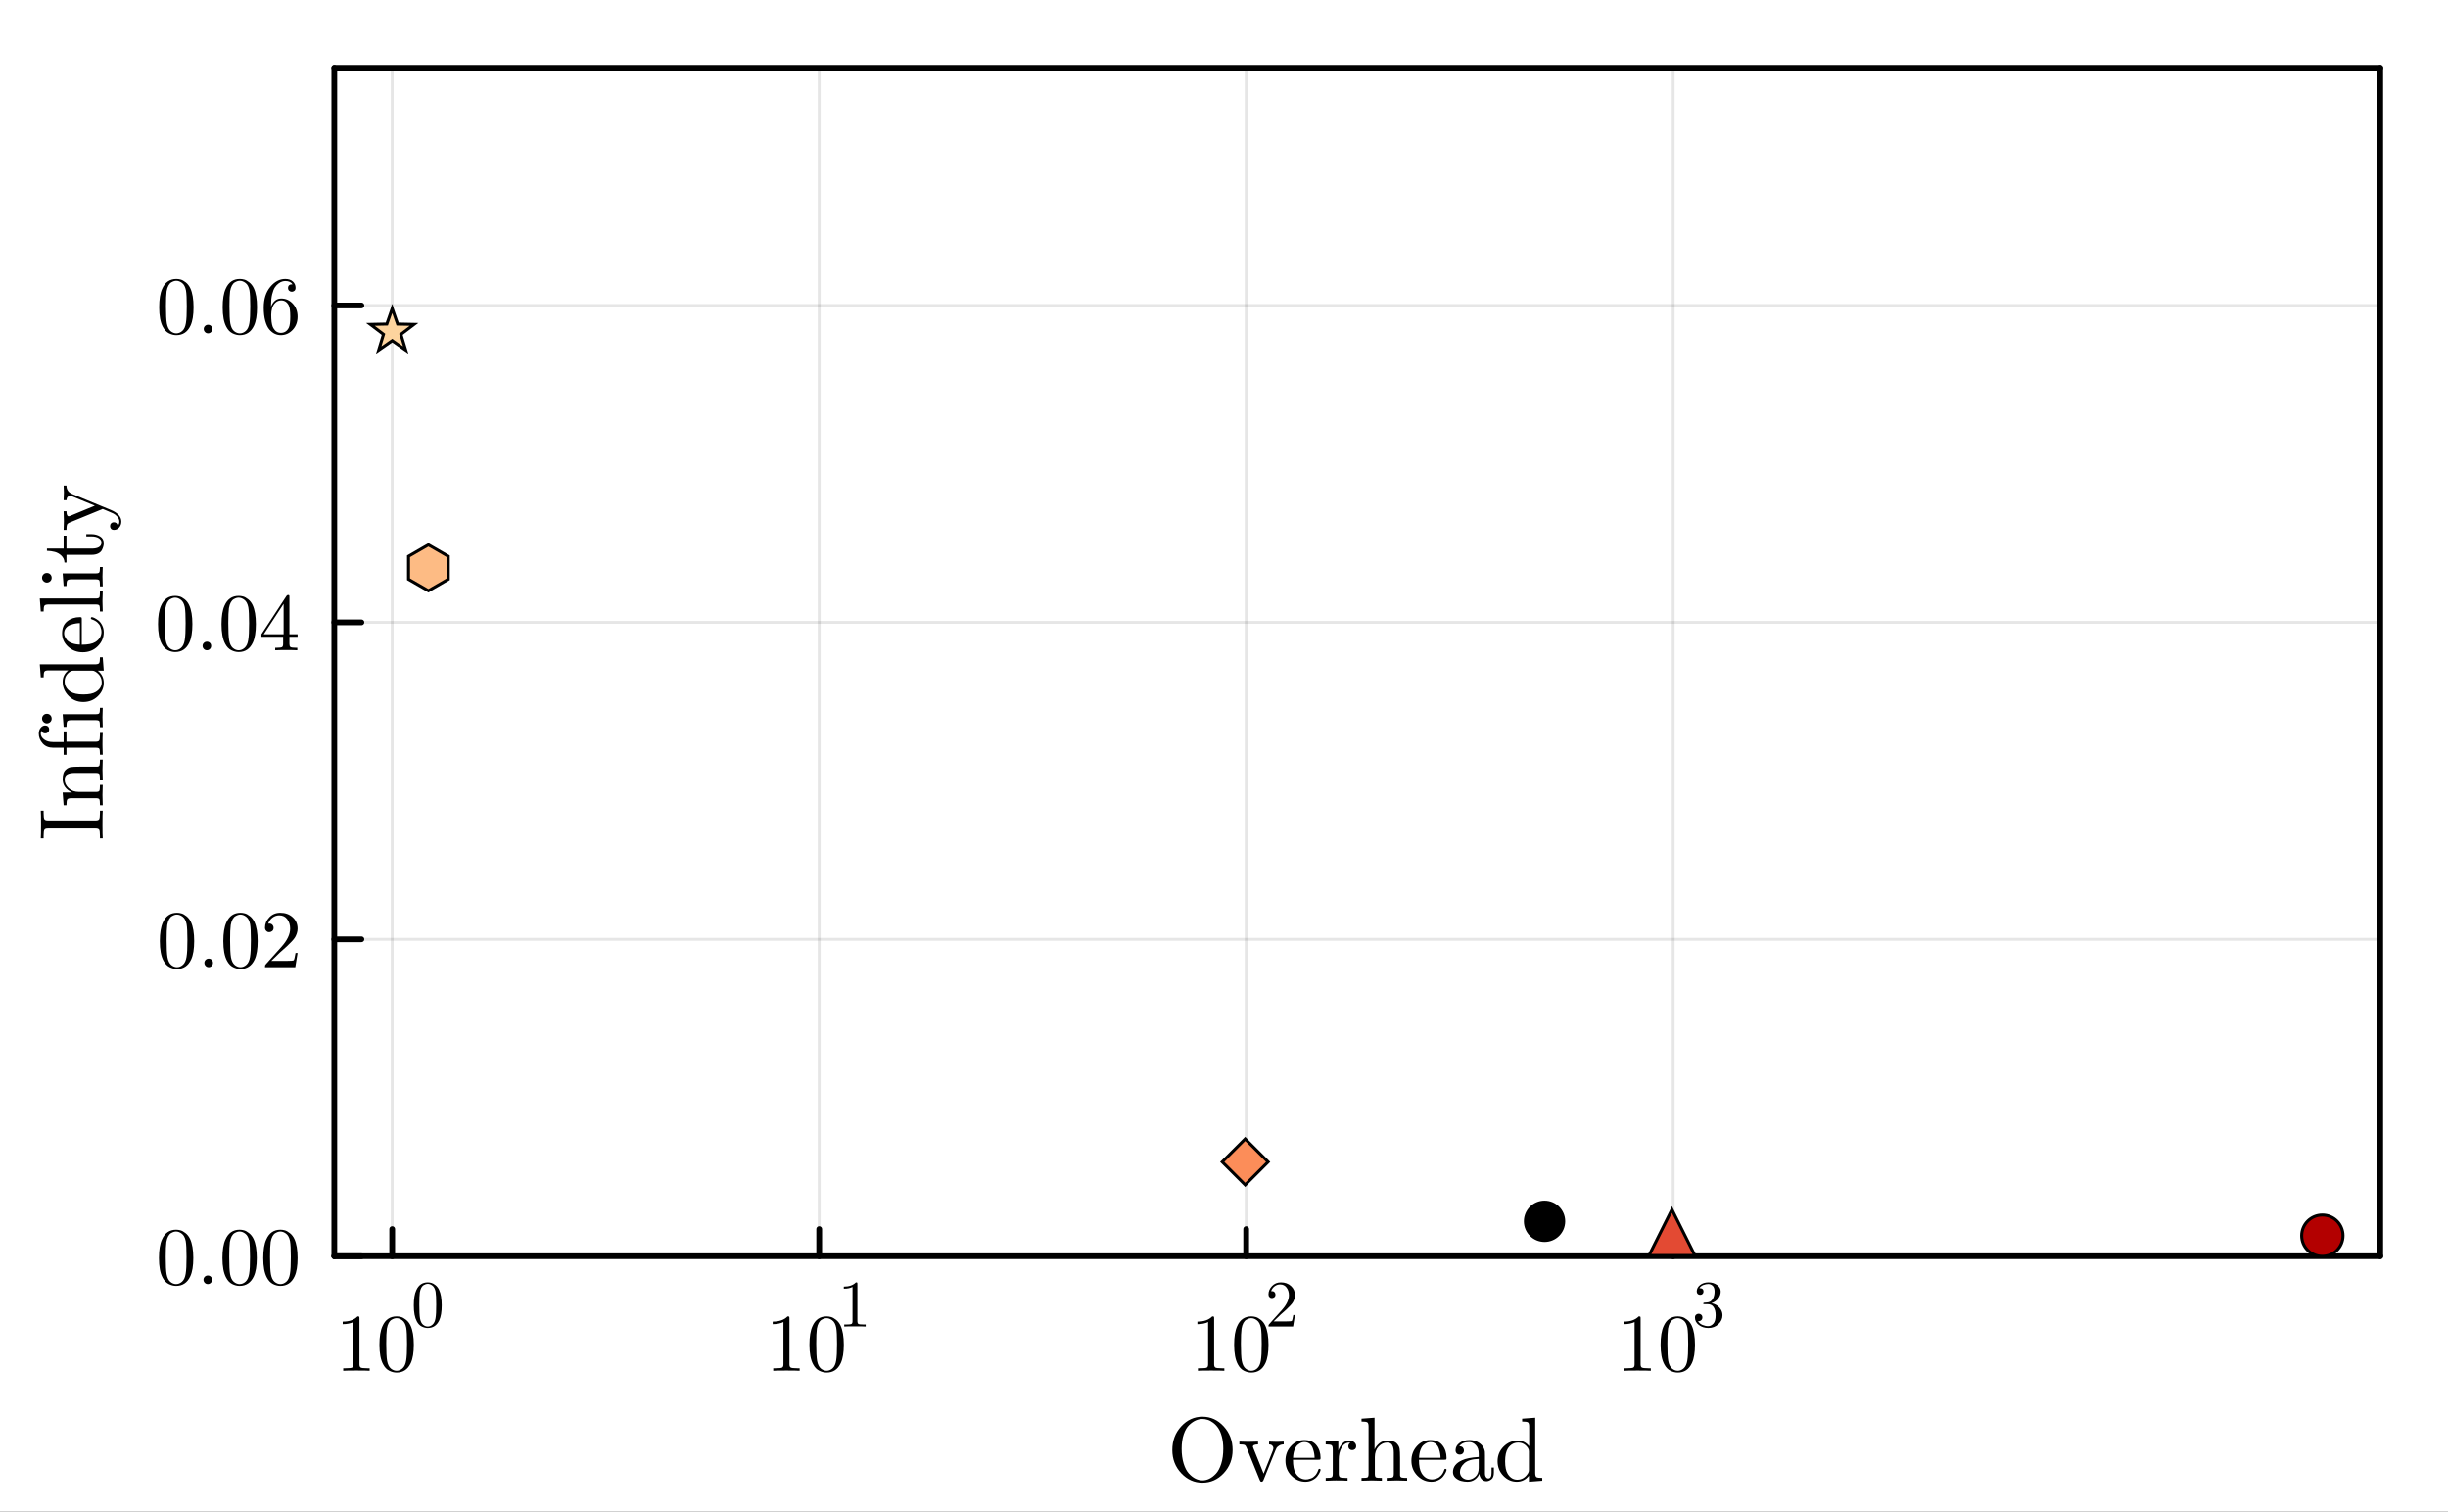 <?xml version="1.0" encoding="utf-8"?>
<svg xmlns="http://www.w3.org/2000/svg" xmlns:xlink="http://www.w3.org/1999/xlink" width="426.75" height="263.5" viewBox="0 0 1707 1054">
<rect x="0" y="0" width="1707" height="1054" fill="#333333" stroke="none"/>
<defs>
  <clipPath id="clip290">
    <rect x="0" y="0" width="1707" height="1054"/>
  </clipPath>
</defs>
<path clip-path="url(#clip290)" d="M0 1054 L1707 1054 L1707 0 L0 0  Z" fill="#ffffff" fill-rule="evenodd" fill-opacity="1"/>
<defs>
  <clipPath id="clip291">
    <rect x="341" y="0" width="1196" height="1054"/>
  </clipPath>
</defs>
<path clip-path="url(#clip290)" d="M233.114 875.894 L1659.76 875.894 L1659.76 47.253 L233.114 47.253  Z" fill="#ffffff" fill-rule="evenodd" fill-opacity="1"/>
<defs>
  <clipPath id="clip292">
    <rect x="233" y="47" width="1428" height="830"/>
  </clipPath>
</defs>
<polyline clip-path="url(#clip292)" style="stroke:#000000; stroke-linecap:round; stroke-linejoin:round; stroke-width:2; stroke-opacity:0.1; fill:none" points="273.491,875.894 273.491,47.253 "/>
<polyline clip-path="url(#clip292)" style="stroke:#000000; stroke-linecap:round; stroke-linejoin:round; stroke-width:2; stroke-opacity:0.1; fill:none" points="571.229,875.894 571.229,47.253 "/>
<polyline clip-path="url(#clip292)" style="stroke:#000000; stroke-linecap:round; stroke-linejoin:round; stroke-width:2; stroke-opacity:0.1; fill:none" points="868.966,875.894 868.966,47.253 "/>
<polyline clip-path="url(#clip292)" style="stroke:#000000; stroke-linecap:round; stroke-linejoin:round; stroke-width:2; stroke-opacity:0.1; fill:none" points="1166.7,875.894 1166.7,47.253 "/>
<polyline clip-path="url(#clip290)" style="stroke:#000000; stroke-linecap:round; stroke-linejoin:round; stroke-width:4.001; stroke-opacity:1; fill:none" points="233.114,875.894 1659.76,875.894 "/>
<polyline clip-path="url(#clip290)" style="stroke:#000000; stroke-linecap:round; stroke-linejoin:round; stroke-width:4.001; stroke-opacity:1; fill:none" points="233.114,47.253 1659.76,47.253 "/>
<polyline clip-path="url(#clip290)" style="stroke:#000000; stroke-linecap:round; stroke-linejoin:round; stroke-width:4.001; stroke-opacity:1; fill:none" points="273.491,875.894 273.491,856.993 "/>
<polyline clip-path="url(#clip290)" style="stroke:#000000; stroke-linecap:round; stroke-linejoin:round; stroke-width:4.001; stroke-opacity:1; fill:none" points="571.229,875.894 571.229,856.993 "/>
<polyline clip-path="url(#clip290)" style="stroke:#000000; stroke-linecap:round; stroke-linejoin:round; stroke-width:4.001; stroke-opacity:1; fill:none" points="868.966,875.894 868.966,856.993 "/>
<polyline clip-path="url(#clip290)" style="stroke:#000000; stroke-linecap:round; stroke-linejoin:round; stroke-width:4.001; stroke-opacity:1; fill:none" points="1166.7,875.894 1166.7,856.993 "/>
<path clip-path="url(#clip290)" d="M238.972 923.29 L238.972 921.511 Q245.808 921.511 249.338 917.869 Q250.31 917.869 250.477 918.092 Q250.644 918.314 250.644 919.342 L250.644 951.28 Q250.644 952.976 251.477 953.504 Q252.311 954.032 255.951 954.032 L257.758 954.032 L257.758 955.784 Q255.757 955.617 248.532 955.617 Q241.307 955.617 239.334 955.784 L239.334 954.032 L241.14 954.032 Q244.725 954.032 245.586 953.532 Q246.448 953.004 246.448 951.28 L246.448 921.789 Q243.474 923.29 238.972 923.29 Z" fill="#000000" fill-rule="evenodd" fill-opacity="1" /><path clip-path="url(#clip290)" d="M264.594 937.577 Q264.594 929.21 266.705 924.652 Q269.651 917.869 276.598 917.869 Q278.071 917.869 279.599 918.286 Q281.156 918.675 283.101 920.204 Q285.074 921.733 286.269 924.235 Q288.547 929.071 288.547 937.577 Q288.547 945.888 286.435 950.419 Q283.351 957.034 276.543 957.034 Q273.986 957.034 271.374 955.728 Q268.79 954.421 267.15 951.28 Q264.594 946.583 264.594 937.577 M269.318 936.882 Q269.318 945.471 269.929 948.89 Q270.624 952.587 272.513 954.199 Q274.431 955.784 276.543 955.784 Q278.821 955.784 280.711 954.088 Q282.628 952.365 283.212 948.668 Q283.851 945.026 283.823 936.882 Q283.823 928.96 283.267 925.791 Q282.517 922.094 280.516 920.621 Q278.543 919.12 276.543 919.12 Q275.792 919.12 274.986 919.342 Q274.208 919.565 273.069 920.204 Q271.93 920.843 271.04 922.428 Q270.179 924.012 269.762 926.403 Q269.318 929.488 269.318 936.882 Z" fill="#000000" fill-rule="evenodd" fill-opacity="1" /><path clip-path="url(#clip290)" d="M288.547 910.148 Q288.547 903.35 290.263 899.646 Q292.657 894.136 298.301 894.136 Q299.498 894.136 300.74 894.475 Q302.004 894.791 303.584 896.033 Q305.187 897.275 306.158 899.308 Q308.01 903.237 308.01 910.148 Q308.01 916.901 306.294 920.582 Q303.788 925.957 298.256 925.957 Q296.179 925.957 294.056 924.896 Q291.957 923.834 290.624 921.282 Q288.547 917.466 288.547 910.148 M292.386 909.584 Q292.386 916.562 292.882 919.34 Q293.447 922.344 294.982 923.654 Q296.54 924.941 298.256 924.941 Q300.107 924.941 301.643 923.563 Q303.201 922.163 303.675 919.159 Q304.194 916.201 304.171 909.584 Q304.171 903.147 303.72 900.572 Q303.11 897.569 301.485 896.372 Q299.882 895.152 298.256 895.152 Q297.646 895.152 296.992 895.333 Q296.359 895.513 295.434 896.033 Q294.508 896.552 293.785 897.84 Q293.085 899.127 292.747 901.069 Q292.386 903.576 292.386 909.584 Z" fill="#000000" fill-rule="evenodd" fill-opacity="1" /><path clip-path="url(#clip290)" d="M538.81 923.29 L538.81 921.511 Q545.646 921.511 549.175 917.869 Q550.147 917.869 550.314 918.092 Q550.481 918.314 550.481 919.342 L550.481 951.28 Q550.481 952.976 551.315 953.504 Q552.148 954.032 555.789 954.032 L557.595 954.032 L557.595 955.784 Q555.594 955.617 548.369 955.617 Q541.144 955.617 539.171 955.784 L539.171 954.032 L540.977 954.032 Q544.562 954.032 545.423 953.532 Q546.285 953.004 546.285 951.28 L546.285 921.789 Q543.311 923.29 538.81 923.29 Z" fill="#000000" fill-rule="evenodd" fill-opacity="1" /><path clip-path="url(#clip290)" d="M564.431 937.577 Q564.431 929.21 566.543 924.652 Q569.488 917.869 576.435 917.869 Q577.908 917.869 579.437 918.286 Q580.993 918.675 582.938 920.204 Q584.911 921.733 586.106 924.235 Q588.385 929.071 588.385 937.577 Q588.385 945.888 586.273 950.419 Q583.188 957.034 576.38 957.034 Q573.823 957.034 571.211 955.728 Q568.627 954.421 566.987 951.28 Q564.431 946.583 564.431 937.577 M569.155 936.882 Q569.155 945.471 569.766 948.89 Q570.461 952.587 572.351 954.199 Q574.268 955.784 576.38 955.784 Q578.659 955.784 580.548 954.088 Q582.466 952.365 583.049 948.668 Q583.688 945.026 583.66 936.882 Q583.66 928.96 583.105 925.791 Q582.354 922.094 580.354 920.621 Q578.381 919.12 576.38 919.12 Q575.63 919.12 574.824 919.342 Q574.046 919.565 572.906 920.204 Q571.767 920.843 570.878 922.428 Q570.016 924.012 569.599 926.403 Q569.155 929.488 569.155 936.882 Z" fill="#000000" fill-rule="evenodd" fill-opacity="1" /><path clip-path="url(#clip290)" d="M588.385 898.54 L588.385 897.094 Q593.939 897.094 596.806 894.136 Q597.596 894.136 597.732 894.316 Q597.867 894.497 597.867 895.333 L597.867 921.282 Q597.867 922.66 598.545 923.089 Q599.222 923.518 602.18 923.518 L603.647 923.518 L603.647 924.941 Q602.022 924.806 596.151 924.806 Q590.281 924.806 588.678 924.941 L588.678 923.518 L590.146 923.518 Q593.058 923.518 593.758 923.112 Q594.458 922.683 594.458 921.282 L594.458 897.32 Q592.042 898.54 588.385 898.54 Z" fill="#000000" fill-rule="evenodd" fill-opacity="1" /><path clip-path="url(#clip290)" d="M834.944 923.29 L834.944 921.511 Q841.78 921.511 845.309 917.869 Q846.282 917.869 846.449 918.092 Q846.615 918.314 846.615 919.342 L846.615 951.28 Q846.615 952.976 847.449 953.504 Q848.283 954.032 851.923 954.032 L853.729 954.032 L853.729 955.784 Q851.728 955.617 844.503 955.617 Q837.278 955.617 835.305 955.784 L835.305 954.032 L837.112 954.032 Q840.696 954.032 841.558 953.532 Q842.419 953.004 842.419 951.28 L842.419 921.789 Q839.446 923.29 834.944 923.29 Z" fill="#000000" fill-rule="evenodd" fill-opacity="1" /><path clip-path="url(#clip290)" d="M860.565 937.577 Q860.565 929.21 862.677 924.652 Q865.623 917.869 872.57 917.869 Q874.043 917.869 875.571 918.286 Q877.127 918.675 879.072 920.204 Q881.045 921.733 882.24 924.235 Q884.519 929.071 884.519 937.577 Q884.519 945.888 882.407 950.419 Q879.323 957.034 872.514 957.034 Q869.958 957.034 867.346 955.728 Q864.761 954.421 863.122 951.28 Q860.565 946.583 860.565 937.577 M865.289 936.882 Q865.289 945.471 865.901 948.89 Q866.595 952.587 868.485 954.199 Q870.402 955.784 872.514 955.784 Q874.793 955.784 876.683 954.088 Q878.6 952.365 879.184 948.668 Q879.823 945.026 879.795 936.882 Q879.795 928.96 879.239 925.791 Q878.489 922.094 876.488 920.621 Q874.515 919.12 872.514 919.12 Q871.764 919.12 870.958 919.342 Q870.18 919.565 869.041 920.204 Q867.901 920.843 867.012 922.428 Q866.151 924.012 865.734 926.403 Q865.289 929.488 865.289 936.882 Z" fill="#000000" fill-rule="evenodd" fill-opacity="1" /><path clip-path="url(#clip290)" d="M884.519 924.941 Q884.519 924.105 884.587 923.857 Q884.677 923.609 885.038 923.225 L893.912 913.333 Q898.766 907.867 898.766 903.102 Q898.766 900.008 897.14 897.794 Q895.537 895.581 892.579 895.581 Q890.547 895.581 888.831 896.823 Q887.116 898.065 886.325 900.279 Q886.461 900.234 886.935 900.234 Q888.086 900.234 888.719 900.956 Q889.373 901.679 889.373 902.65 Q889.373 903.892 888.561 904.502 Q887.77 905.089 886.98 905.089 Q886.664 905.089 886.235 905.022 Q885.829 904.954 885.174 904.321 Q884.519 903.666 884.519 902.515 Q884.519 899.285 886.957 896.71 Q889.418 894.136 893.166 894.136 Q897.411 894.136 900.188 896.665 Q902.988 899.172 902.988 903.102 Q902.988 904.48 902.559 905.744 Q902.153 906.986 901.588 907.958 Q901.046 908.929 899.556 910.487 Q898.066 912.045 896.869 913.152 Q895.673 914.259 892.986 916.607 L888.086 921.373 L896.418 921.373 Q900.482 921.373 900.798 921.011 Q901.249 920.356 901.814 916.901 L902.988 916.901 L901.678 924.941 L884.519 924.941 Z" fill="#000000" fill-rule="evenodd" fill-opacity="1" /><path clip-path="url(#clip290)" d="M1132.32 923.29 L1132.32 921.511 Q1139.16 921.511 1142.69 917.869 Q1143.66 917.869 1143.82 918.092 Q1143.99 918.314 1143.99 919.342 L1143.99 951.28 Q1143.99 952.976 1144.83 953.504 Q1145.66 954.032 1149.3 954.032 L1151.11 954.032 L1151.11 955.784 Q1149.1 955.617 1141.88 955.617 Q1134.65 955.617 1132.68 955.784 L1132.68 954.032 L1134.49 954.032 Q1138.07 954.032 1138.93 953.532 Q1139.8 953.004 1139.8 951.28 L1139.8 921.789 Q1136.82 923.29 1132.32 923.29 Z" fill="#000000" fill-rule="evenodd" fill-opacity="1" /><path clip-path="url(#clip290)" d="M1157.94 937.577 Q1157.94 929.21 1160.05 924.652 Q1163 917.869 1169.95 917.869 Q1171.42 917.869 1172.95 918.286 Q1174.5 918.675 1176.45 920.204 Q1178.42 921.733 1179.62 924.235 Q1181.9 929.071 1181.9 937.577 Q1181.9 945.888 1179.78 950.419 Q1176.7 957.034 1169.89 957.034 Q1167.33 957.034 1164.72 955.728 Q1162.14 954.421 1160.5 951.28 Q1157.94 946.583 1157.94 937.577 M1162.67 936.882 Q1162.67 945.471 1163.28 948.89 Q1163.97 952.587 1165.86 954.199 Q1167.78 955.784 1169.89 955.784 Q1172.17 955.784 1174.06 954.088 Q1175.98 952.365 1176.56 948.668 Q1177.2 945.026 1177.17 936.882 Q1177.17 928.96 1176.62 925.791 Q1175.87 922.094 1173.86 920.621 Q1171.89 919.12 1169.89 919.12 Q1169.14 919.12 1168.33 919.342 Q1167.56 919.565 1166.42 920.204 Q1165.28 920.843 1164.39 922.428 Q1163.53 924.012 1163.11 926.403 Q1162.67 929.488 1162.67 936.882 Z" fill="#000000" fill-rule="evenodd" fill-opacity="1" /><path clip-path="url(#clip290)" d="M1181.9 918.708 Q1181.9 917.33 1182.69 916.675 Q1183.48 916.02 1184.49 916.02 Q1185.55 916.02 1186.3 916.72 Q1187.07 917.398 1187.07 918.595 Q1187.07 919.882 1186.16 920.605 Q1185.28 921.328 1184.02 921.147 Q1185.12 922.999 1187.16 923.834 Q1189.21 924.67 1191.11 924.67 Q1193.09 924.67 1194.7 922.954 Q1196.32 921.237 1196.32 917.037 Q1196.32 913.468 1194.92 911.413 Q1193.55 909.358 1190.81 909.358 L1188.78 909.358 Q1188.08 909.358 1187.88 909.29 Q1187.68 909.222 1187.68 908.838 Q1187.68 908.387 1188.38 908.296 Q1189.08 908.296 1190.18 908.161 Q1192.87 908.07 1194.29 905.744 Q1195.58 903.576 1195.58 900.482 Q1195.58 897.659 1194.22 896.485 Q1192.89 895.288 1191.15 895.288 Q1189.53 895.288 1187.74 895.965 Q1185.96 896.643 1184.99 898.156 Q1187.86 898.156 1187.86 900.482 Q1187.86 901.498 1187.2 902.176 Q1186.57 902.831 1185.51 902.831 Q1184.49 902.831 1183.81 902.198 Q1183.14 901.544 1183.14 900.437 Q1183.14 897.794 1185.49 895.965 Q1187.86 894.136 1191.33 894.136 Q1194.76 894.136 1197.29 895.943 Q1199.84 897.749 1199.84 900.527 Q1199.84 903.26 1198.04 905.496 Q1196.23 907.732 1193.37 908.658 Q1196.89 909.358 1198.99 911.752 Q1201.09 914.123 1201.09 917.037 Q1201.09 920.65 1198.24 923.315 Q1195.4 925.957 1191.24 925.957 Q1187.4 925.957 1184.65 923.88 Q1181.9 921.802 1181.9 918.708 Z" fill="#000000" fill-rule="evenodd" fill-opacity="1" /><path clip-path="url(#clip290)" d="M817.452 1010.98 Q817.452 1001.32 823.627 994.584 Q829.833 987.82 838.448 987.82 Q847.124 987.82 853.299 994.584 Q859.505 1001.35 859.505 1010.98 Q859.505 1020.53 853.299 1027.17 Q847.093 1033.81 838.448 1033.81 Q829.926 1033.81 823.689 1027.2 Q817.452 1020.59 817.452 1010.98 M823.967 1010.09 Q823.967 1015.96 825.356 1020.47 Q826.746 1024.94 828.969 1027.38 Q831.223 1029.82 833.631 1031 Q836.04 1032.17 838.51 1032.17 Q840.918 1032.17 843.265 1031.03 Q845.642 1029.89 847.896 1027.48 Q850.15 1025.07 851.57 1020.56 Q852.991 1016.05 852.991 1010.09 Q852.991 1005.46 852.003 1001.75 Q851.014 998.012 849.471 995.758 Q847.927 993.503 845.92 992.021 Q843.944 990.538 842.06 989.982 Q840.208 989.396 838.448 989.396 Q836.225 989.396 833.909 990.384 Q831.593 991.372 829.247 993.565 Q826.931 995.727 825.449 1000.02 Q823.967 1004.28 823.967 1010.09 Z" fill="#000000" fill-rule="evenodd" fill-opacity="1" /><path clip-path="url(#clip290)" d="M864.229 1007.12 L864.229 1005.15 Q867.07 1005.33 870.374 1005.33 Q871.578 1005.33 877.259 1005.15 L877.259 1007.12 Q873.647 1007.12 873.647 1008.76 Q873.647 1009.01 874.017 1009.84 L881.119 1027.48 L887.572 1011.35 Q887.942 1010.27 887.942 1009.84 Q887.942 1008.76 887.201 1007.99 Q886.491 1007.19 884.917 1007.12 L884.917 1005.15 Q888.128 1005.33 890.413 1005.33 Q893.006 1005.33 895.137 1005.15 L895.137 1007.12 Q893.253 1007.12 891.925 1007.99 Q890.598 1008.82 890.165 1009.56 Q889.764 1010.27 889.332 1011.35 L881.057 1031.92 Q880.563 1033.13 879.729 1033.13 Q879.174 1033.13 878.927 1032.88 Q878.71 1032.67 878.402 1031.92 L869.293 1009.47 Q868.676 1007.9 867.873 1007.52 Q867.07 1007.12 864.229 1007.12 Z" fill="#000000" fill-rule="evenodd" fill-opacity="1" /><path clip-path="url(#clip290)" d="M896.341 1018.49 Q896.341 1012.53 900.169 1008.3 Q903.998 1004.07 909.494 1004.07 Q915.052 1004.07 917.923 1007.68 Q920.826 1011.29 920.826 1016.48 Q920.826 1017.44 920.579 1017.62 Q920.332 1017.81 919.251 1017.81 L901.59 1017.81 Q901.59 1024.26 903.504 1027.29 Q906.159 1031.52 910.636 1031.52 Q911.254 1031.52 911.995 1031.4 Q912.736 1031.28 914.249 1030.75 Q915.762 1030.19 917.09 1028.74 Q918.417 1027.29 919.189 1025.01 Q919.374 1024.11 919.992 1024.14 Q920.826 1024.14 920.826 1024.88 Q920.826 1025.44 920.208 1026.7 Q919.621 1027.94 918.479 1029.42 Q917.337 1030.9 915.113 1032.02 Q912.921 1033.13 910.266 1033.13 Q904.708 1033.13 900.509 1028.93 Q896.341 1024.7 896.341 1018.49 M901.651 1016.48 L916.657 1016.48 Q916.657 1015.15 916.41 1013.67 Q916.194 1012.19 915.515 1010.15 Q914.866 1008.08 913.323 1006.78 Q911.779 1005.49 909.494 1005.49 Q908.475 1005.49 907.364 1005.92 Q906.283 1006.35 904.955 1007.4 Q903.628 1008.45 902.701 1010.83 Q901.775 1013.21 901.651 1016.48 Z" fill="#000000" fill-rule="evenodd" fill-opacity="1" /><path clip-path="url(#clip290)" d="M924.407 1032.42 L924.407 1030.47 Q927.773 1030.47 928.545 1030.07 Q929.347 1029.64 929.347 1027.6 L929.347 1010.64 Q929.347 1008.3 928.514 1007.71 Q927.711 1007.12 924.407 1007.12 L924.407 1005.15 L933.207 1004.47 L933.207 1011.42 Q934.102 1008.7 935.986 1006.6 Q937.9 1004.47 940.988 1004.47 Q943.026 1004.47 944.322 1005.61 Q945.65 1006.75 945.65 1008.33 Q945.65 1009.72 944.786 1010.43 Q943.952 1011.11 942.933 1011.11 Q941.791 1011.11 940.988 1010.4 Q940.216 1009.66 940.216 1008.39 Q940.216 1007.62 940.555 1007.03 Q940.926 1006.41 941.204 1006.2 Q941.482 1005.98 941.667 1005.92 Q941.544 1005.86 940.988 1005.86 Q937.499 1005.86 935.492 1009.35 Q933.516 1012.81 933.516 1017.75 L933.516 1027.48 Q933.516 1029.3 934.257 1029.89 Q935.029 1030.47 938.332 1030.47 L939.66 1030.47 L939.66 1032.42 Q937.128 1032.23 931.632 1032.23 Q930.86 1032.23 929.656 1032.26 Q928.452 1032.29 926.877 1032.36 Q925.303 1032.42 924.407 1032.42 Z" fill="#000000" fill-rule="evenodd" fill-opacity="1" /><path clip-path="url(#clip290)" d="M949.386 1032.42 L949.386 1030.47 Q952.752 1030.47 953.523 1030.07 Q954.295 1029.64 954.295 1027.6 L954.295 994.708 Q954.295 992.36 953.462 991.774 Q952.659 991.187 949.386 991.187 L949.386 989.21 L958.464 988.531 L958.464 1010.52 L958.525 1010.52 Q959.544 1008.24 961.829 1006.35 Q964.114 1004.47 967.634 1004.47 Q972.389 1004.47 974.272 1006.81 Q975.662 1008.39 975.94 1010.15 Q976.248 1011.91 976.248 1016.48 L976.248 1028.56 Q976.31 1029.89 977.329 1030.19 Q978.348 1030.47 981.189 1030.47 L981.189 1032.42 Q974.735 1032.23 974.087 1032.23 Q973.593 1032.23 966.955 1032.42 L966.955 1030.47 Q970.32 1030.47 971.092 1030.07 Q971.895 1029.64 971.895 1027.6 L971.895 1012.87 Q971.895 1009.66 970.907 1007.77 Q969.919 1005.86 967.202 1005.86 Q963.929 1005.86 961.304 1008.61 Q958.68 1011.35 958.68 1015.99 L958.68 1027.6 Q958.68 1029.64 959.452 1030.07 Q960.254 1030.47 963.589 1030.47 L963.589 1032.42 Q957.136 1032.23 956.518 1032.23 Q956.024 1032.23 949.386 1032.42 Z" fill="#000000" fill-rule="evenodd" fill-opacity="1" /><path clip-path="url(#clip290)" d="M984.184 1018.49 Q984.184 1012.53 988.012 1008.3 Q991.841 1004.07 997.337 1004.07 Q1002.89 1004.07 1005.77 1007.68 Q1008.67 1011.29 1008.67 1016.48 Q1008.67 1017.44 1008.42 1017.62 Q1008.17 1017.81 1007.09 1017.81 L989.433 1017.81 Q989.433 1024.26 991.347 1027.29 Q994.002 1031.52 998.479 1031.52 Q999.097 1031.52 999.838 1031.4 Q1000.58 1031.28 1002.09 1030.75 Q1003.6 1030.19 1004.93 1028.74 Q1006.26 1027.29 1007.03 1025.01 Q1007.22 1024.11 1007.83 1024.14 Q1008.67 1024.14 1008.67 1024.88 Q1008.67 1025.44 1008.05 1026.7 Q1007.46 1027.94 1006.32 1029.42 Q1005.18 1030.9 1002.96 1032.02 Q1000.76 1033.13 998.109 1033.13 Q992.551 1033.13 988.352 1028.93 Q984.184 1024.7 984.184 1018.49 M989.494 1016.48 L1004.5 1016.48 Q1004.5 1015.15 1004.25 1013.67 Q1004.04 1012.19 1003.36 1010.15 Q1002.71 1008.08 1001.17 1006.78 Q999.622 1005.49 997.337 1005.49 Q996.318 1005.49 995.206 1005.92 Q994.126 1006.35 992.798 1007.4 Q991.47 1008.45 990.544 1010.83 Q989.618 1013.21 989.494 1016.48 Z" fill="#000000" fill-rule="evenodd" fill-opacity="1" /><path clip-path="url(#clip290)" d="M1013.15 1026.4 Q1013.15 1021.02 1019.48 1018.18 Q1023.27 1016.36 1031.12 1015.89 L1031.12 1013.58 Q1031.12 1009.66 1029.05 1007.59 Q1027.01 1005.49 1024.42 1005.49 Q1019.78 1005.49 1017.56 1008.39 Q1019.44 1008.45 1020.12 1009.41 Q1020.8 1010.34 1020.8 1011.29 Q1020.8 1012.56 1020 1013.39 Q1019.23 1014.2 1017.9 1014.2 Q1016.63 1014.2 1015.8 1013.42 Q1014.97 1012.62 1014.97 1011.23 Q1014.97 1008.14 1017.75 1006.1 Q1020.56 1004.07 1024.54 1004.07 Q1029.73 1004.07 1033.18 1007.56 Q1034.26 1008.64 1034.79 1010.03 Q1035.35 1011.42 1035.41 1012.34 Q1035.47 1013.24 1035.47 1015.03 L1035.47 1027.66 Q1035.47 1028.03 1035.59 1028.65 Q1035.72 1029.27 1036.27 1030.07 Q1036.86 1030.84 1037.82 1030.84 Q1040.1 1030.84 1040.07 1026.8 L1040.07 1023.25 L1041.68 1023.25 L1041.68 1026.8 Q1041.68 1030.16 1039.88 1031.49 Q1038.12 1032.79 1036.49 1032.79 Q1034.39 1032.79 1033.06 1031.24 Q1031.73 1029.7 1031.55 1027.6 Q1030.59 1030.01 1028.4 1031.58 Q1026.24 1033.13 1023.27 1033.13 Q1020.99 1033.13 1018.83 1032.54 Q1016.7 1031.99 1014.91 1030.41 Q1013.15 1028.8 1013.15 1026.4 M1018.02 1026.33 Q1018.02 1028.68 1019.69 1030.19 Q1021.36 1031.71 1023.71 1031.71 Q1026.36 1031.71 1028.74 1029.67 Q1031.12 1027.6 1031.12 1023.55 L1031.12 1017.22 Q1024.11 1017.47 1021.05 1020.28 Q1018.02 1023.06 1018.02 1026.33 Z" fill="#000000" fill-rule="evenodd" fill-opacity="1" /><path clip-path="url(#clip290)" d="M1044.27 1018.83 Q1044.27 1012.81 1048.47 1008.64 Q1052.67 1004.47 1058.35 1004.47 Q1063.16 1004.47 1066.31 1008.39 L1066.31 994.708 Q1066.31 992.36 1065.48 991.774 Q1064.68 991.187 1061.4 991.187 L1061.4 989.21 L1070.51 988.531 L1070.51 1026.92 Q1070.51 1029.27 1071.32 1029.89 Q1072.15 1030.47 1075.42 1030.47 L1075.42 1032.42 L1066.13 1033.13 L1066.13 1028.93 Q1062.86 1033.1 1057.67 1033.13 Q1052.23 1033.13 1048.25 1028.96 Q1044.27 1024.79 1044.27 1018.83 M1049.52 1018.89 Q1049.52 1024.76 1051.34 1027.66 Q1053.87 1031.71 1057.98 1031.71 Q1062.67 1031.71 1065.45 1027.29 Q1066.16 1026.21 1066.13 1024.94 L1066.13 1011.97 Q1066.13 1010.71 1065.45 1009.66 Q1062.86 1005.86 1058.63 1005.86 Q1054.21 1005.86 1051.46 1009.9 Q1049.52 1012.93 1049.52 1018.89 Z" fill="#000000" fill-rule="evenodd" fill-opacity="1" /><polyline clip-path="url(#clip292)" style="stroke:#000000; stroke-linecap:round; stroke-linejoin:round; stroke-width:2; stroke-opacity:0.1; fill:none" points="233.114,875.894 1659.76,875.894 "/>
<polyline clip-path="url(#clip292)" style="stroke:#000000; stroke-linecap:round; stroke-linejoin:round; stroke-width:2; stroke-opacity:0.1; fill:none" points="233.114,654.923 1659.76,654.923 "/>
<polyline clip-path="url(#clip292)" style="stroke:#000000; stroke-linecap:round; stroke-linejoin:round; stroke-width:2; stroke-opacity:0.1; fill:none" points="233.114,433.952 1659.76,433.952 "/>
<polyline clip-path="url(#clip292)" style="stroke:#000000; stroke-linecap:round; stroke-linejoin:round; stroke-width:2; stroke-opacity:0.1; fill:none" points="233.114,212.981 1659.76,212.981 "/>
<polyline clip-path="url(#clip290)" style="stroke:#000000; stroke-linecap:round; stroke-linejoin:round; stroke-width:4.001; stroke-opacity:1; fill:none" points="233.114,875.894 233.114,47.253 "/>
<polyline clip-path="url(#clip290)" style="stroke:#000000; stroke-linecap:round; stroke-linejoin:round; stroke-width:4.001; stroke-opacity:1; fill:none" points="1659.76,875.894 1659.76,47.253 "/>
<polyline clip-path="url(#clip290)" style="stroke:#000000; stroke-linecap:round; stroke-linejoin:round; stroke-width:4.001; stroke-opacity:1; fill:none" points="233.114,875.894 252.01,875.894 "/>
<polyline clip-path="url(#clip290)" style="stroke:#000000; stroke-linecap:round; stroke-linejoin:round; stroke-width:4.001; stroke-opacity:1; fill:none" points="233.114,654.923 252.01,654.923 "/>
<polyline clip-path="url(#clip290)" style="stroke:#000000; stroke-linecap:round; stroke-linejoin:round; stroke-width:4.001; stroke-opacity:1; fill:none" points="233.114,433.952 252.01,433.952 "/>
<polyline clip-path="url(#clip290)" style="stroke:#000000; stroke-linecap:round; stroke-linejoin:round; stroke-width:4.001; stroke-opacity:1; fill:none" points="233.114,212.981 252.01,212.981 "/>
<path clip-path="url(#clip290)" d="M110.833 877.131 Q110.833 868.764 112.945 864.206 Q115.89 857.423 122.837 857.423 Q124.31 857.423 125.839 857.84 Q127.395 858.229 129.34 859.758 Q131.313 861.287 132.508 863.789 Q134.787 868.625 134.787 877.131 Q134.787 885.442 132.675 889.973 Q129.59 896.588 122.782 896.588 Q120.225 896.588 117.613 895.282 Q115.029 893.976 113.389 890.835 Q110.833 886.137 110.833 877.131 M115.557 876.436 Q115.557 885.025 116.168 888.444 Q116.863 892.141 118.753 893.753 Q120.67 895.338 122.782 895.338 Q125.061 895.338 126.95 893.642 Q128.868 891.919 129.451 888.222 Q130.09 884.58 130.062 876.436 Q130.062 868.514 129.507 865.345 Q128.756 861.648 126.756 860.175 Q124.783 858.674 122.782 858.674 Q122.032 858.674 121.226 858.896 Q120.448 859.119 119.308 859.758 Q118.169 860.397 117.28 861.982 Q116.418 863.566 116.001 865.957 Q115.557 869.042 115.557 876.436 Z" fill="#000000" fill-rule="evenodd" fill-opacity="1" /><path clip-path="url(#clip290)" d="M142.762 894.42 Q141.9 893.503 141.9 892.308 Q141.9 891.112 142.762 890.251 Q143.623 889.361 144.929 889.361 Q146.18 889.361 147.014 890.195 Q147.875 891.001 147.875 892.336 Q147.875 893.642 146.958 894.504 Q146.069 895.338 144.929 895.338 Q143.623 895.338 142.762 894.42 Z" fill="#000000" fill-rule="evenodd" fill-opacity="1" /><path clip-path="url(#clip290)" d="M155.1 877.131 Q155.1 868.764 157.212 864.206 Q160.158 857.423 167.105 857.423 Q168.577 857.423 170.106 857.84 Q171.662 858.229 173.607 859.758 Q175.58 861.287 176.775 863.789 Q179.054 868.625 179.054 877.131 Q179.054 885.442 176.942 889.973 Q173.857 896.588 167.049 896.588 Q164.493 896.588 161.88 895.282 Q159.296 893.976 157.657 890.835 Q155.1 886.137 155.1 877.131 M159.824 876.436 Q159.824 885.025 160.435 888.444 Q161.13 892.141 163.02 893.753 Q164.937 895.338 167.049 895.338 Q169.328 895.338 171.217 893.642 Q173.135 891.919 173.718 888.222 Q174.358 884.58 174.33 876.436 Q174.33 868.514 173.774 865.345 Q173.024 861.648 171.023 860.175 Q169.05 858.674 167.049 858.674 Q166.299 858.674 165.493 858.896 Q164.715 859.119 163.576 859.758 Q162.436 860.397 161.547 861.982 Q160.686 863.566 160.269 865.957 Q159.824 869.042 159.824 876.436 Z" fill="#000000" fill-rule="evenodd" fill-opacity="1" /><path clip-path="url(#clip290)" d="M183.556 877.131 Q183.556 868.764 185.667 864.206 Q188.613 857.423 195.56 857.423 Q197.033 857.423 198.561 857.84 Q200.118 858.229 202.063 859.758 Q204.036 861.287 205.231 863.789 Q207.509 868.625 207.509 877.131 Q207.509 885.442 205.397 889.973 Q202.313 896.588 195.505 896.588 Q192.948 896.588 190.336 895.282 Q187.752 893.976 186.112 890.835 Q183.556 886.137 183.556 877.131 M188.28 876.436 Q188.28 885.025 188.891 888.444 Q189.586 892.141 191.475 893.753 Q193.393 895.338 195.505 895.338 Q197.783 895.338 199.673 893.642 Q201.59 891.919 202.174 888.222 Q202.813 884.58 202.785 876.436 Q202.785 868.514 202.229 865.345 Q201.479 861.648 199.478 860.175 Q197.505 858.674 195.505 858.674 Q194.754 858.674 193.948 858.896 Q193.17 859.119 192.031 859.758 Q190.892 860.397 190.002 861.982 Q189.141 863.566 188.724 865.957 Q188.28 869.042 188.28 876.436 Z" fill="#000000" fill-rule="evenodd" fill-opacity="1" /><path clip-path="url(#clip290)" d="M111.444 656.16 Q111.444 647.793 113.556 643.235 Q116.502 636.452 123.449 636.452 Q124.922 636.452 126.45 636.869 Q128.006 637.258 129.951 638.787 Q131.924 640.316 133.119 642.818 Q135.398 647.654 135.398 656.16 Q135.398 664.471 133.286 669.002 Q130.201 675.617 123.393 675.617 Q120.837 675.617 118.225 674.311 Q115.64 673.005 114.001 669.864 Q111.444 665.166 111.444 656.16 M116.168 655.465 Q116.168 664.054 116.78 667.473 Q117.474 671.17 119.364 672.782 Q121.281 674.367 123.393 674.367 Q125.672 674.367 127.562 672.671 Q129.479 670.948 130.062 667.251 Q130.702 663.609 130.674 655.465 Q130.674 647.543 130.118 644.374 Q129.368 640.677 127.367 639.204 Q125.394 637.703 123.393 637.703 Q122.643 637.703 121.837 637.925 Q121.059 638.148 119.92 638.787 Q118.78 639.426 117.891 641.011 Q117.03 642.595 116.613 644.986 Q116.168 648.071 116.168 655.465 Z" fill="#000000" fill-rule="evenodd" fill-opacity="1" /><path clip-path="url(#clip290)" d="M143.373 673.449 Q142.512 672.532 142.512 671.337 Q142.512 670.142 143.373 669.28 Q144.235 668.39 145.541 668.39 Q146.791 668.39 147.625 669.224 Q148.486 670.03 148.486 671.365 Q148.486 672.671 147.569 673.533 Q146.68 674.367 145.541 674.367 Q144.235 674.367 143.373 673.449 Z" fill="#000000" fill-rule="evenodd" fill-opacity="1" /><path clip-path="url(#clip290)" d="M155.711 656.16 Q155.711 647.793 157.823 643.235 Q160.769 636.452 167.716 636.452 Q169.189 636.452 170.717 636.869 Q172.273 637.258 174.219 638.787 Q176.192 640.316 177.386 642.818 Q179.665 647.654 179.665 656.16 Q179.665 664.471 177.553 669.002 Q174.469 675.617 167.66 675.617 Q165.104 675.617 162.492 674.311 Q159.907 673.005 158.268 669.864 Q155.711 665.166 155.711 656.16 M160.435 655.465 Q160.435 664.054 161.047 667.473 Q161.741 671.17 163.631 672.782 Q165.549 674.367 167.66 674.367 Q169.939 674.367 171.829 672.671 Q173.746 670.948 174.33 667.251 Q174.969 663.609 174.941 655.465 Q174.941 647.543 174.385 644.374 Q173.635 640.677 171.634 639.204 Q169.661 637.703 167.66 637.703 Q166.91 637.703 166.104 637.925 Q165.326 638.148 164.187 638.787 Q163.048 639.426 162.158 641.011 Q161.297 642.595 160.88 644.986 Q160.435 648.071 160.435 655.465 Z" fill="#000000" fill-rule="evenodd" fill-opacity="1" /><path clip-path="url(#clip290)" d="M184.778 674.367 Q184.778 673.338 184.862 673.032 Q184.973 672.727 185.417 672.254 L196.338 660.079 Q202.313 653.352 202.313 647.487 Q202.313 643.679 200.312 640.955 Q198.339 638.231 194.699 638.231 Q192.198 638.231 190.086 639.76 Q187.974 641.289 187.001 644.013 Q187.168 643.957 187.752 643.957 Q189.169 643.957 189.947 644.847 Q190.753 645.736 190.753 646.932 Q190.753 648.46 189.752 649.211 Q188.78 649.934 187.807 649.934 Q187.418 649.934 186.89 649.85 Q186.39 649.767 185.584 648.988 Q184.778 648.182 184.778 646.765 Q184.778 642.79 187.779 639.621 Q190.808 636.452 195.421 636.452 Q200.646 636.452 204.063 639.565 Q207.509 642.651 207.509 647.487 Q207.509 649.183 206.981 650.74 Q206.481 652.268 205.786 653.464 Q205.119 654.659 203.285 656.577 Q201.451 658.495 199.979 659.857 Q198.506 661.219 195.199 664.11 L189.169 669.975 L199.423 669.975 Q204.425 669.975 204.814 669.53 Q205.37 668.724 206.064 664.471 L207.509 664.471 L205.898 674.367 L184.778 674.367 Z" fill="#000000" fill-rule="evenodd" fill-opacity="1" /><path clip-path="url(#clip290)" d="M110.194 435.189 Q110.194 426.822 112.306 422.264 Q115.251 415.481 122.198 415.481 Q123.671 415.481 125.199 415.898 Q126.756 416.287 128.701 417.816 Q130.674 419.345 131.869 421.847 Q134.147 426.683 134.147 435.189 Q134.147 443.5 132.035 448.031 Q128.951 454.646 122.143 454.646 Q119.586 454.646 116.974 453.34 Q114.39 452.034 112.75 448.893 Q110.194 444.195 110.194 435.189 M114.918 434.494 Q114.918 443.083 115.529 446.502 Q116.224 450.199 118.113 451.811 Q120.031 453.396 122.143 453.396 Q124.421 453.396 126.311 451.7 Q128.228 449.977 128.812 446.28 Q129.451 442.638 129.423 434.494 Q129.423 426.572 128.868 423.403 Q128.117 419.706 126.117 418.233 Q124.144 416.732 122.143 416.732 Q121.392 416.732 120.587 416.955 Q119.809 417.177 118.669 417.816 Q117.53 418.456 116.641 420.04 Q115.779 421.624 115.362 424.015 Q114.918 427.1 114.918 434.494 Z" fill="#000000" fill-rule="evenodd" fill-opacity="1" /><path clip-path="url(#clip290)" d="M142.123 452.478 Q141.261 451.561 141.261 450.366 Q141.261 449.171 142.123 448.309 Q142.984 447.419 144.29 447.419 Q145.541 447.419 146.374 448.253 Q147.236 449.059 147.236 450.394 Q147.236 451.7 146.319 452.562 Q145.43 453.396 144.29 453.396 Q142.984 453.396 142.123 452.478 Z" fill="#000000" fill-rule="evenodd" fill-opacity="1" /><path clip-path="url(#clip290)" d="M154.461 435.189 Q154.461 426.822 156.573 422.264 Q159.518 415.481 166.466 415.481 Q167.938 415.481 169.467 415.898 Q171.023 416.287 172.968 417.816 Q174.941 419.345 176.136 421.847 Q178.415 426.683 178.415 435.189 Q178.415 443.5 176.303 448.031 Q173.218 454.646 166.41 454.646 Q163.853 454.646 161.241 453.34 Q158.657 452.034 157.017 448.893 Q154.461 444.195 154.461 435.189 M159.185 434.494 Q159.185 443.083 159.796 446.502 Q160.491 450.199 162.381 451.811 Q164.298 453.396 166.41 453.396 Q168.689 453.396 170.578 451.7 Q172.496 449.977 173.079 446.28 Q173.718 442.638 173.691 434.494 Q173.691 426.572 173.135 423.403 Q172.385 419.706 170.384 418.233 Q168.411 416.732 166.41 416.732 Q165.66 416.732 164.854 416.955 Q164.076 417.177 162.936 417.816 Q161.797 418.456 160.908 420.04 Q160.046 421.624 159.63 424.015 Q159.185 427.1 159.185 434.494 Z" fill="#000000" fill-rule="evenodd" fill-opacity="1" /><path clip-path="url(#clip290)" d="M182.277 444 L182.277 442.249 L199.756 415.537 Q200.201 414.842 200.896 414.87 Q201.535 414.87 201.674 415.12 Q201.813 415.37 201.813 416.343 L201.813 442.249 L207.509 442.249 L207.509 444 L201.813 444 L201.813 448.948 Q201.813 450.588 202.48 451.116 Q203.174 451.644 206.12 451.644 L207.315 451.644 L207.315 453.396 Q204.981 453.229 199.59 453.229 Q194.226 453.229 191.892 453.396 L191.892 451.644 L193.087 451.644 Q196.033 451.644 196.727 451.144 Q197.422 450.616 197.422 448.948 L197.422 444 L182.277 444 M183.889 442.249 L197.755 442.249 L197.755 421.013 L183.889 442.249 Z" fill="#000000" fill-rule="evenodd" fill-opacity="1" /><path clip-path="url(#clip290)" d="M111 214.218 Q111 205.851 113.111 201.293 Q116.057 194.51 123.004 194.51 Q124.477 194.51 126.005 194.927 Q127.562 195.316 129.507 196.845 Q131.48 198.374 132.675 200.876 Q134.953 205.712 134.953 214.218 Q134.953 222.529 132.841 227.06 Q129.757 233.675 122.949 233.675 Q120.392 233.675 117.78 232.369 Q115.196 231.063 113.556 227.922 Q111 223.224 111 214.218 M115.724 213.523 Q115.724 222.112 116.335 225.531 Q117.03 229.228 118.919 230.84 Q120.837 232.425 122.949 232.425 Q125.227 232.425 127.117 230.729 Q129.034 229.006 129.618 225.309 Q130.257 221.667 130.229 213.523 Q130.229 205.601 129.673 202.432 Q128.923 198.735 126.922 197.262 Q124.949 195.761 122.949 195.761 Q122.198 195.761 121.392 195.984 Q120.614 196.206 119.475 196.845 Q118.336 197.485 117.446 199.069 Q116.585 200.653 116.168 203.044 Q115.724 206.129 115.724 213.523 Z" fill="#000000" fill-rule="evenodd" fill-opacity="1" /><path clip-path="url(#clip290)" d="M142.929 231.507 Q142.067 230.59 142.067 229.395 Q142.067 228.2 142.929 227.338 Q143.79 226.448 145.096 226.448 Q146.347 226.448 147.18 227.282 Q148.042 228.088 148.042 229.423 Q148.042 230.729 147.125 231.591 Q146.235 232.425 145.096 232.425 Q143.79 232.425 142.929 231.507 Z" fill="#000000" fill-rule="evenodd" fill-opacity="1" /><path clip-path="url(#clip290)" d="M155.267 214.218 Q155.267 205.851 157.379 201.293 Q160.324 194.51 167.271 194.51 Q168.744 194.51 170.273 194.927 Q171.829 195.316 173.774 196.845 Q175.747 198.374 176.942 200.876 Q179.221 205.712 179.221 214.218 Q179.221 222.529 177.109 227.06 Q174.024 233.675 167.216 233.675 Q164.659 233.675 162.047 232.369 Q159.463 231.063 157.823 227.922 Q155.267 223.224 155.267 214.218 M159.991 213.523 Q159.991 222.112 160.602 225.531 Q161.297 229.228 163.186 230.84 Q165.104 232.425 167.216 232.425 Q169.494 232.425 171.384 230.729 Q173.302 229.006 173.885 225.309 Q174.524 221.667 174.496 213.523 Q174.496 205.601 173.941 202.432 Q173.19 198.735 171.19 197.262 Q169.217 195.761 167.216 195.761 Q166.466 195.761 165.66 195.984 Q164.882 196.206 163.742 196.845 Q162.603 197.485 161.714 199.069 Q160.852 200.653 160.435 203.044 Q159.991 206.129 159.991 213.523 Z" fill="#000000" fill-rule="evenodd" fill-opacity="1" /><path clip-path="url(#clip290)" d="M183.889 214.44 Q183.889 205.49 188.446 200.014 Q193.004 194.51 198.867 194.51 Q202.285 194.51 204.175 196.261 Q206.092 197.985 206.092 200.653 Q206.092 202.127 205.231 202.766 Q204.369 203.405 203.48 203.405 Q202.452 203.405 201.646 202.71 Q200.84 202.015 200.84 200.765 Q200.84 198.207 203.98 198.207 Q202.507 195.928 198.978 195.928 Q197.894 195.928 196.783 196.261 Q195.671 196.567 194.226 197.624 Q192.781 198.68 191.67 200.348 Q190.558 202.015 189.78 205.156 Q189.002 208.297 189.002 212.383 L189.002 213.745 Q191.336 208.103 196.116 208.131 Q200.896 208.131 204.202 211.772 Q207.509 215.413 207.509 220.806 Q207.509 226.337 204.063 230.006 Q200.618 233.675 195.783 233.675 Q193.615 233.675 191.642 232.758 Q189.697 231.869 187.863 229.812 Q186.056 227.755 184.973 223.808 Q183.889 219.861 183.889 214.44 M189.113 219.555 Q189.113 225.142 190.141 227.81 Q190.308 228.255 190.669 228.867 Q191.058 229.478 191.698 230.284 Q192.365 231.063 193.448 231.591 Q194.532 232.091 195.783 232.091 Q199.59 232.091 201.424 228.394 Q202.396 226.337 202.396 220.75 Q202.396 215.052 201.368 212.967 Q199.617 209.437 196.06 209.437 Q193.671 209.437 192.003 211.077 Q190.364 212.717 189.725 214.913 Q189.113 217.109 189.113 219.555 Z" fill="#000000" fill-rule="evenodd" fill-opacity="1" /><path clip-path="url(#clip290)" d="M71.63 584.572 L69.685 584.572 L69.685 582.905 Q69.685 579.353 69.129 578.55 Q68.542 577.716 66.69 577.716 L33.374 577.716 Q31.553 577.716 30.997 578.55 Q30.41 579.384 30.41 582.905 L30.41 584.572 L28.434 584.572 Q28.619 582.349 28.619 574.875 Q28.619 567.462 28.434 565.269 L30.41 565.269 L30.41 566.906 Q30.41 570.458 30.997 571.292 Q31.553 572.095 33.374 572.095 L66.69 572.095 Q68.511 572.095 69.098 571.292 Q69.685 570.458 69.685 566.906 L69.685 565.269 L71.63 565.269 Q71.445 567.493 71.445 574.936 Q71.445 582.349 71.63 584.572 Z" fill="#000000" fill-rule="evenodd" fill-opacity="1" /><path clip-path="url(#clip290)" d="M71.63 561.471 L69.685 561.471 Q69.685 558.104 69.283 557.332 Q68.851 556.56 66.813 556.56 L49.862 556.56 Q47.516 556.56 46.929 557.394 Q46.342 558.197 46.342 561.471 L44.366 561.471 L43.687 552.576 L50.325 552.576 Q43.687 549.611 43.687 543.218 Q43.687 538.461 46.033 536.577 Q47.608 535.188 49.368 534.91 Q51.128 534.601 55.698 534.601 L67.77 534.601 Q69.098 534.539 69.407 533.52 Q69.685 532.501 69.685 529.659 L71.63 529.659 Q71.445 536.114 71.445 536.763 Q71.445 537.257 71.63 543.897 L69.685 543.897 Q69.685 540.531 69.283 539.758 Q68.851 538.955 66.813 538.955 L52.085 538.955 Q48.874 538.955 46.991 539.944 Q45.076 540.932 45.076 543.65 Q45.076 546.924 47.824 549.549 Q50.572 552.174 55.204 552.174 L66.813 552.174 Q68.851 552.174 69.283 551.402 Q69.685 550.599 69.685 547.264 L71.63 547.264 Q71.445 553.718 71.445 554.336 Q71.445 554.83 71.63 561.471 Z" fill="#000000" fill-rule="evenodd" fill-opacity="1" /><path clip-path="url(#clip290)" d="M46.342 526.324 L44.366 526.324 L44.366 521.351 L37.11 521.351 Q32.417 521.351 29.731 518.324 Q27.045 515.267 27.045 511.53 Q27.045 509.059 28.372 507.453 Q29.7 505.847 31.491 505.847 Q32.695 505.847 33.498 506.588 Q34.27 507.298 34.27 508.627 Q34.27 509.893 33.467 510.634 Q32.664 511.344 31.553 511.344 Q29.515 511.344 28.897 509.46 Q28.465 510.418 28.434 511.53 Q28.434 513.815 30.781 515.606 Q33.127 517.367 37.049 517.367 L44.366 517.367 L44.366 509.955 L46.342 509.955 L46.342 517.151 L66.69 517.151 Q68.511 517.151 69.098 516.41 Q69.685 515.637 69.685 512.364 L69.685 511.036 L71.63 511.036 Q71.445 513.568 71.445 519.066 Q71.445 519.838 71.475 521.042 Q71.506 522.216 71.568 523.822 Q71.63 525.397 71.63 526.262 L69.685 526.262 Q69.685 522.895 69.283 522.123 Q68.851 521.351 66.813 521.351 L46.342 521.351 L46.342 526.324 Z" fill="#000000" fill-rule="evenodd" fill-opacity="1" /><path clip-path="url(#clip290)" d="M71.63 507.051 L69.685 507.051 Q69.685 503.685 69.283 502.913 Q68.851 502.141 66.813 502.141 L49.8 502.141 Q47.454 502.141 46.898 502.944 Q46.342 503.716 46.342 506.804 L44.366 506.804 L43.687 497.971 L66.875 497.971 Q68.758 497.971 69.222 497.292 Q69.685 496.612 69.685 493.524 L71.63 493.524 Q71.445 499.979 71.445 500.102 Q71.445 500.967 71.63 507.051 M32.664 504.395 Q31.398 504.395 30.379 503.438 Q29.329 502.45 29.329 501.06 Q29.329 499.67 30.287 498.682 Q31.213 497.693 32.695 497.693 Q34.146 497.693 35.103 498.682 Q36.03 499.67 36.03 501.06 Q36.03 502.511 35.011 503.469 Q33.992 504.395 32.664 504.395 Z" fill="#000000" fill-rule="evenodd" fill-opacity="1" /><path clip-path="url(#clip290)" d="M58.044 489.478 Q52.023 489.478 47.855 485.278 Q43.687 481.077 43.687 475.394 Q43.687 470.576 47.608 467.426 L33.93 467.426 Q31.584 467.426 30.997 468.26 Q30.41 469.063 30.41 472.337 L28.434 472.337 L27.755 463.226 L66.134 463.226 Q68.481 463.226 69.098 462.423 Q69.685 461.589 69.685 458.315 L71.63 458.315 L72.34 467.611 L68.141 467.611 Q72.309 470.885 72.34 476.074 Q72.34 481.51 68.172 485.494 Q64.004 489.478 58.044 489.478 M58.106 484.227 Q63.973 484.227 66.875 482.405 Q70.92 479.873 70.92 475.765 Q70.92 471.07 66.504 468.291 Q65.424 467.58 64.158 467.611 L51.19 467.611 Q49.924 467.611 48.874 468.291 Q45.076 470.885 45.076 475.116 Q45.076 479.533 49.121 482.282 Q52.147 484.227 58.106 484.227 Z" fill="#000000" fill-rule="evenodd" fill-opacity="1" /><path clip-path="url(#clip290)" d="M57.705 454.794 Q51.746 454.794 47.516 450.964 Q43.286 447.135 43.286 441.637 Q43.286 436.078 46.898 433.206 Q50.511 430.302 55.698 430.302 Q56.655 430.302 56.84 430.55 Q57.026 430.797 57.026 431.878 L57.026 449.544 Q63.479 449.544 66.504 447.629 Q70.734 444.973 70.734 440.494 Q70.734 439.877 70.611 439.136 Q70.487 438.394 69.963 436.881 Q69.407 435.368 67.956 434.04 Q66.504 432.711 64.22 431.939 Q63.324 431.754 63.355 431.136 Q63.355 430.302 64.096 430.302 Q64.652 430.302 65.918 430.92 Q67.153 431.507 68.635 432.65 Q70.117 433.792 71.228 436.016 Q72.34 438.209 72.34 440.865 Q72.34 446.424 68.141 450.625 Q63.911 454.794 57.705 454.794 M55.698 449.482 L55.698 434.472 Q54.37 434.472 52.888 434.719 Q51.406 434.935 49.368 435.615 Q47.3 436.263 46.003 437.807 Q44.706 439.352 44.706 441.637 Q44.706 442.656 45.138 443.768 Q45.57 444.849 46.62 446.177 Q47.67 447.505 50.047 448.432 Q52.425 449.358 55.698 449.482 Z" fill="#000000" fill-rule="evenodd" fill-opacity="1" /><path clip-path="url(#clip290)" d="M71.63 426.38 L69.685 426.38 Q69.685 423.014 69.283 422.241 Q68.851 421.469 66.813 421.469 L33.93 421.469 Q31.584 421.469 30.997 422.303 Q30.41 423.106 30.41 426.38 L28.434 426.38 L27.755 417.3 L66.813 417.3 Q68.851 417.3 69.283 416.497 Q69.685 415.694 69.685 412.358 L71.63 412.358 Q71.63 413.13 71.568 414.736 Q71.506 416.342 71.475 417.516 Q71.445 418.69 71.445 419.369 Q71.445 420.11 71.63 426.38 Z" fill="#000000" fill-rule="evenodd" fill-opacity="1" /><path clip-path="url(#clip290)" d="M71.63 408.868 L69.685 408.868 Q69.685 405.502 69.283 404.73 Q68.851 403.958 66.813 403.958 L49.8 403.958 Q47.454 403.958 46.898 404.761 Q46.342 405.533 46.342 408.621 L44.366 408.621 L43.687 399.788 L66.875 399.788 Q68.758 399.788 69.222 399.109 Q69.685 398.429 69.685 395.341 L71.63 395.341 Q71.445 401.796 71.445 401.919 Q71.445 402.784 71.63 408.868 M32.664 406.212 Q31.398 406.212 30.379 405.255 Q29.329 404.266 29.329 402.877 Q29.329 401.487 30.287 400.499 Q31.213 399.51 32.695 399.51 Q34.146 399.51 35.103 400.499 Q36.03 401.487 36.03 402.877 Q36.03 404.328 35.011 405.286 Q33.992 406.212 32.664 406.212 Z" fill="#000000" fill-rule="evenodd" fill-opacity="1" /><path clip-path="url(#clip290)" d="M46.342 392.252 L44.953 392.252 Q44.829 389.349 42.791 387.434 Q40.723 385.488 38.191 384.84 Q35.659 384.16 32.726 384.099 L32.726 382.524 L44.366 382.524 L44.366 373.474 L46.342 373.474 L46.342 382.524 L63.911 382.524 Q70.734 382.524 70.734 378.261 Q70.734 376.439 68.882 375.235 Q66.999 374.03 63.664 374.03 L60.175 374.03 L60.175 372.455 L63.787 372.455 Q67.215 372.455 69.777 374.03 Q72.34 375.605 72.34 378.725 Q72.34 379.867 72.031 381.01 Q71.753 382.122 71.012 383.604 Q70.24 385.056 68.388 385.983 Q66.504 386.878 63.787 386.878 L46.342 386.878 L46.342 392.252 Z" fill="#000000" fill-rule="evenodd" fill-opacity="1" /><path clip-path="url(#clip290)" d="M79.472 369.49 Q78.145 369.49 77.435 368.718 Q76.755 367.915 76.755 366.834 Q76.755 365.691 77.466 364.95 Q78.207 364.178 79.411 364.178 Q81.757 364.178 82.066 366.649 Q83.209 365.444 83.209 363.684 Q83.209 361.8 81.819 360.286 Q80.43 358.742 79.102 358.094 Q77.774 357.414 75.366 356.457 Q73.483 355.561 71.63 354.882 L48.535 364.363 Q47.022 364.981 46.682 365.938 Q46.342 366.896 46.342 369.49 L44.366 369.49 Q44.551 366.649 44.551 363.344 Q44.551 361.398 44.366 356.457 L46.342 356.457 Q46.342 360.008 47.979 360.008 Q48.164 360.008 49.121 359.638 L66.134 352.596 L50.572 346.203 Q49.677 345.832 49.059 345.832 Q46.466 345.832 46.342 348.797 L44.366 348.797 Q44.551 344.628 44.551 343.3 Q44.551 340.705 44.366 338.574 L46.342 338.574 Q46.342 342.806 50.387 344.442 L77.373 355.592 Q84.567 358.619 84.598 363.684 Q84.598 366.093 83.116 367.791 Q81.634 369.49 79.472 369.49 Z" fill="#000000" fill-rule="evenodd" fill-opacity="1" /><circle clip-path="url(#clip292)" cx="1619.38" cy="861.572" r="14.403" fill="#b30000" fill-rule="evenodd" fill-opacity="1" stroke="#000000" stroke-opacity="1" stroke-width="2.108"/>
<path clip-path="url(#clip292)" d="M1165.85 843.373 L1149.85 875.379 L1181.85 875.379 L1165.85 843.373 Z" fill="#e34a33" fill-rule="evenodd" fill-opacity="1" stroke="#000000" stroke-opacity="1" stroke-width="2.108"/>
<path clip-path="url(#clip292)" d="M868.271 794.137 L852.268 810.14 L868.271 826.143 L884.274 810.14 L868.271 794.137 Z" fill="#fc8d59" fill-rule="evenodd" fill-opacity="1" stroke="#000000" stroke-opacity="1" stroke-width="2.108"/>
<path clip-path="url(#clip292)" d="M298.724 411.907 L284.865 403.906 L284.865 387.903 L298.724 379.901 L312.582 387.903 L312.582 403.906 Z" fill="#fdbb84" fill-rule="evenodd" fill-opacity="1" stroke="#000000" stroke-opacity="1" stroke-width="2.108"/>
<path clip-path="url(#clip292)" d="M273.491 215.118 L269.73 225.936 L258.272 226.176 L267.41 233.105 L264.081 244.067 L273.491 237.522 L282.901 244.067 L279.572 233.105 L288.71 226.176 L277.252 225.936 L273.491 215.118 Z" fill="#fdd49e" fill-rule="evenodd" fill-opacity="1" stroke="#000000" stroke-opacity="1" stroke-width="2.108"/>
<circle clip-path="url(#clip292)" cx="1077.01" cy="851.555" r="14.403" fill="#000000" fill-rule="evenodd" fill-opacity="1" stroke="none"/>
</svg>
